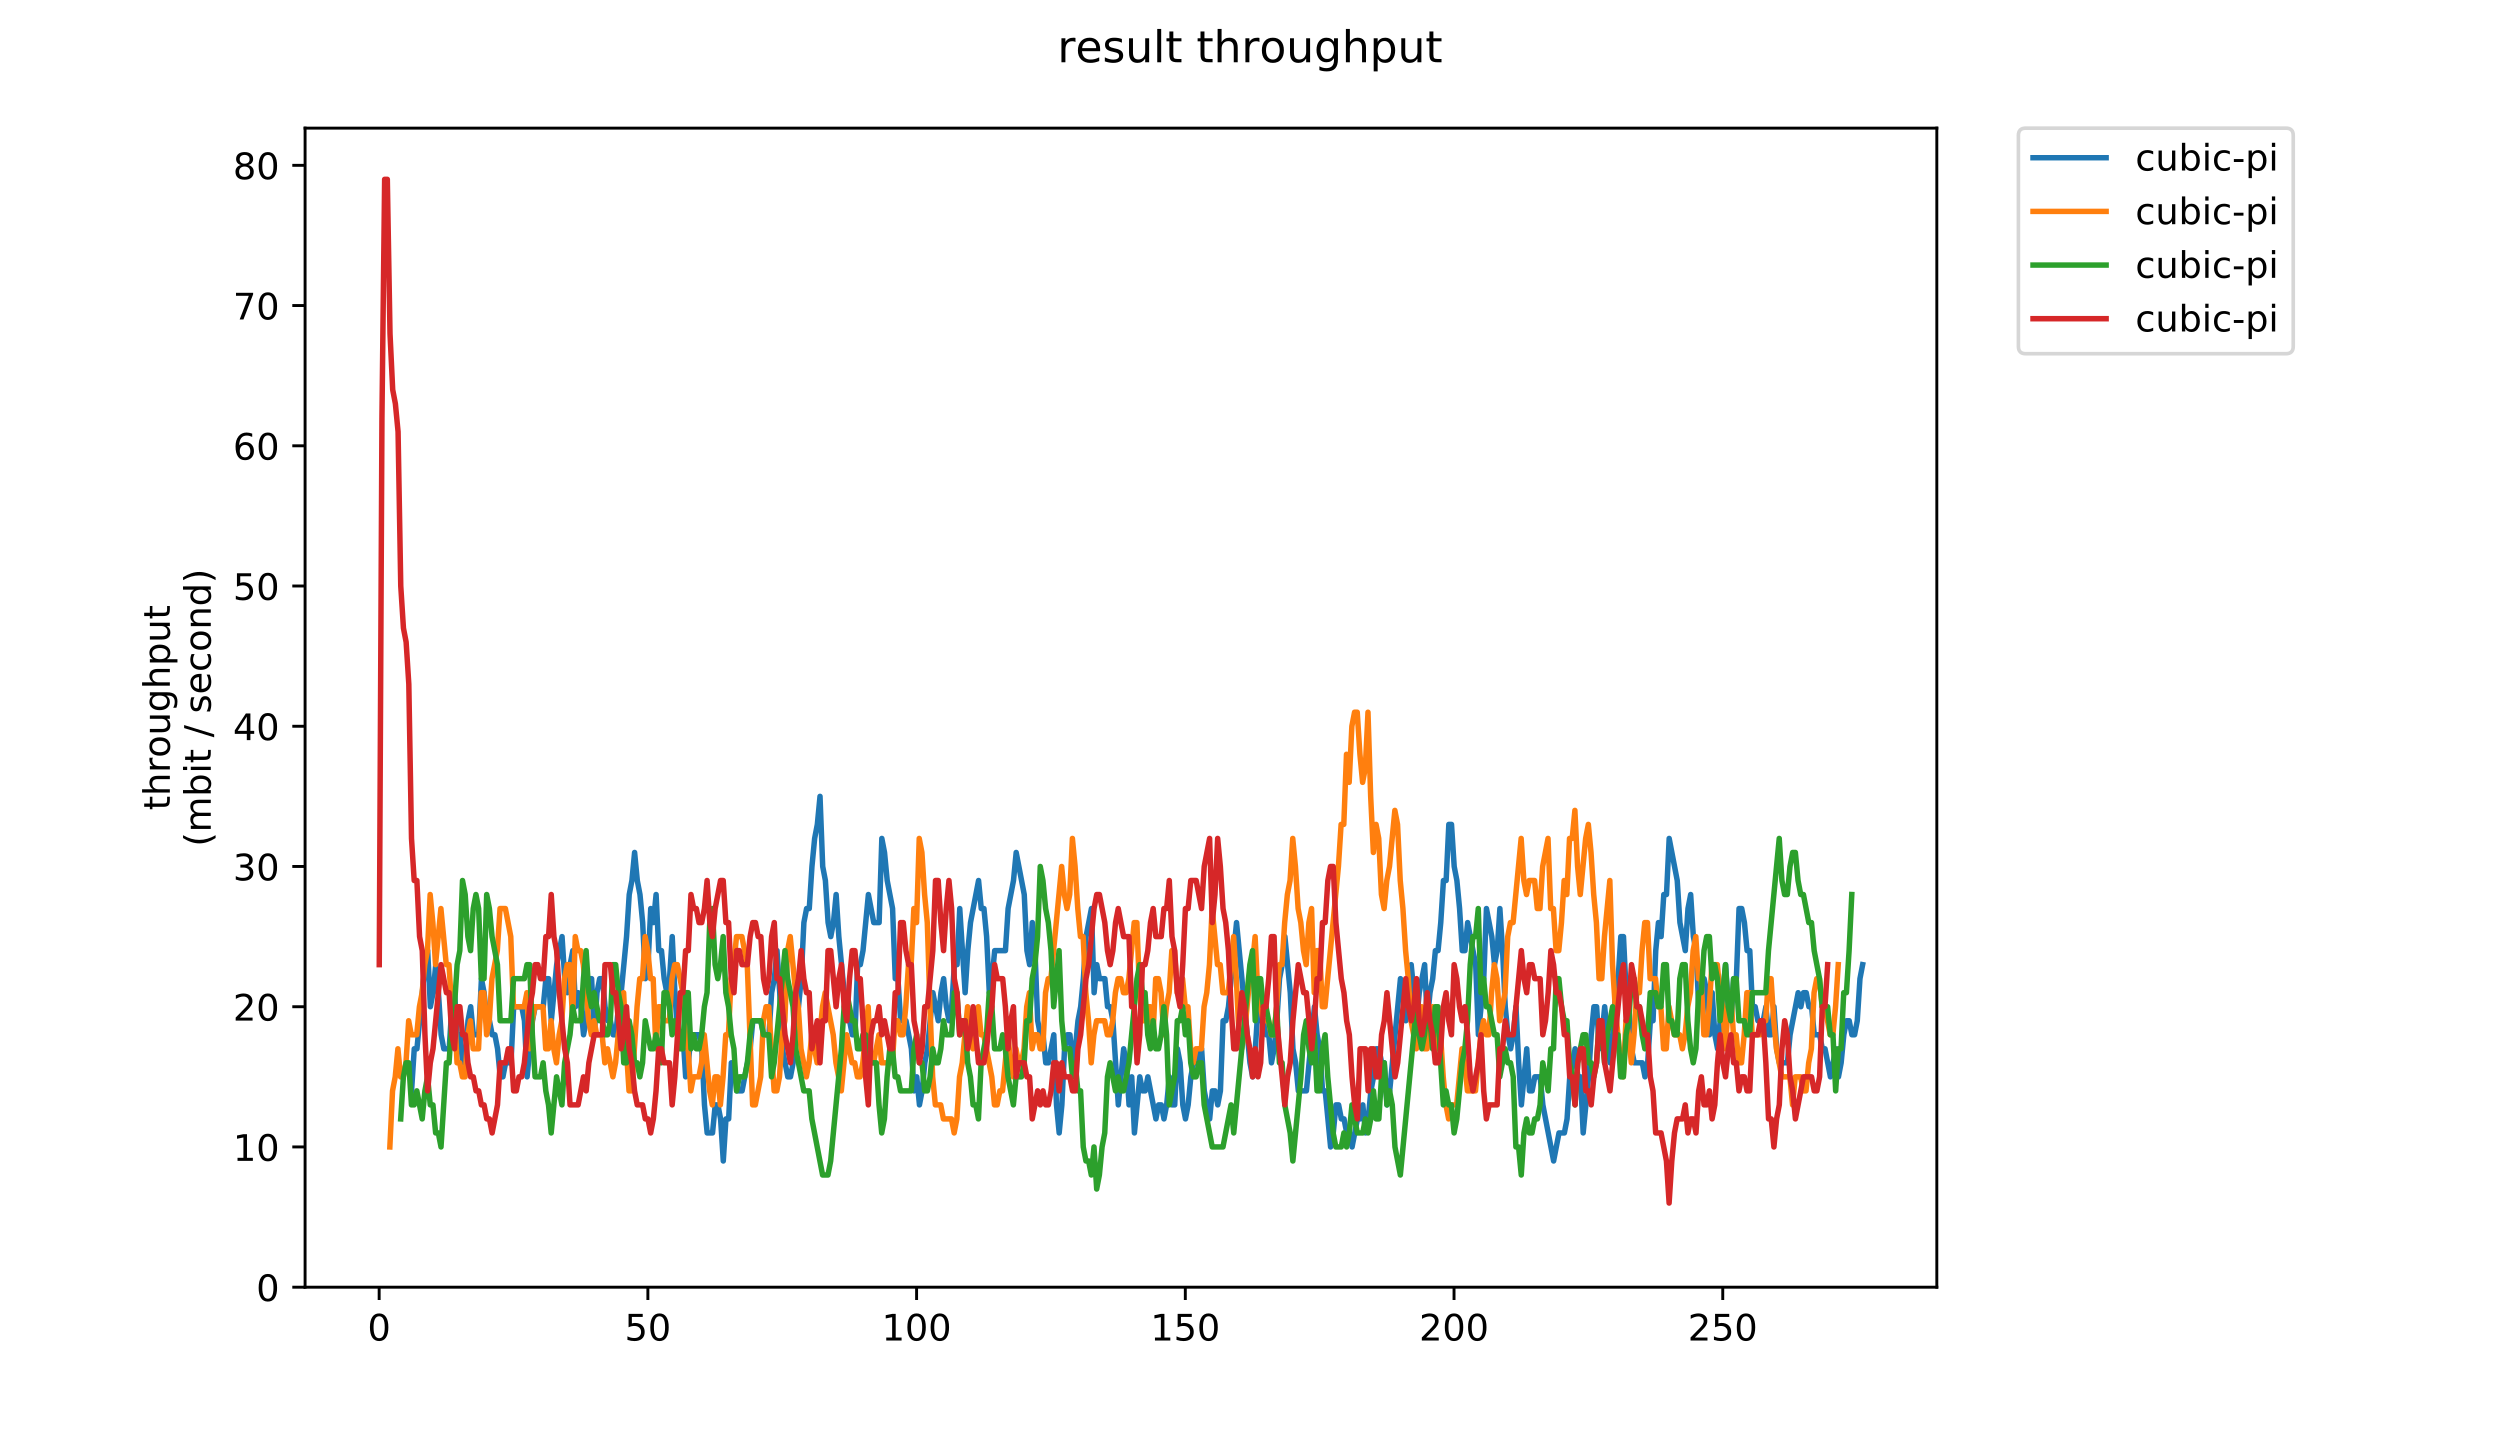 <?xml version="1.0" encoding="utf-8" standalone="no"?>
<!DOCTYPE svg PUBLIC "-//W3C//DTD SVG 1.1//EN"
  "http://www.w3.org/Graphics/SVG/1.1/DTD/svg11.dtd">
<!-- Created with matplotlib (https://matplotlib.org/) -->
<svg height="396pt" version="1.1" viewBox="0 0 684 396" width="684pt" xmlns="http://www.w3.org/2000/svg" xmlns:xlink="http://www.w3.org/1999/xlink">
 <defs>
  <style type="text/css">
*{stroke-linecap:butt;stroke-linejoin:round;}
  </style>
 </defs>
 <g id="figure_1">
  <g id="patch_1">
   <path d="M 0 396 
L 684 396 
L 684 0 
L 0 0 
z
" style="fill:#ffffff;"/>
  </g>
  <g id="axes_1">
   <g id="patch_2">
    <path d="M 83.472 352.174 
L 529.913 352.174 
L 529.913 35.062 
L 83.472 35.062 
z
" style="fill:#ffffff;"/>
   </g>
   <g id="matplotlib.axis_1">
    <g id="xtick_1">
     <g id="line2d_1">
      <defs>
       <path d="M 0 0 
L 0 3.5 
" id="m6c1f4a2140" style="stroke:#000000;stroke-width:0.8;"/>
      </defs>
      <g>
       <use style="stroke:#000000;stroke-width:0.8;" x="103.737" xlink:href="#m6c1f4a2140" y="352.174"/>
      </g>
     </g>
     <g id="text_1">
      <!-- 0 -->
      <defs>
       <path d="M 31.781 66.406 
Q 24.172 66.406 20.328 58.906 
Q 16.5 51.422 16.5 36.375 
Q 16.5 21.391 20.328 13.891 
Q 24.172 6.391 31.781 6.391 
Q 39.453 6.391 43.281 13.891 
Q 47.125 21.391 47.125 36.375 
Q 47.125 51.422 43.281 58.906 
Q 39.453 66.406 31.781 66.406 
z
M 31.781 74.219 
Q 44.047 74.219 50.516 64.516 
Q 56.984 54.828 56.984 36.375 
Q 56.984 17.969 50.516 8.266 
Q 44.047 -1.422 31.781 -1.422 
Q 19.531 -1.422 13.062 8.266 
Q 6.594 17.969 6.594 36.375 
Q 6.594 54.828 13.062 64.516 
Q 19.531 74.219 31.781 74.219 
z
" id="DejaVuSans-48"/>
      </defs>
      <g transform="translate(100.556 366.773)scale(0.1 -0.1)">
       <use xlink:href="#DejaVuSans-48"/>
      </g>
     </g>
    </g>
    <g id="xtick_2">
     <g id="line2d_2">
      <g>
       <use style="stroke:#000000;stroke-width:0.8;" x="177.259" xlink:href="#m6c1f4a2140" y="352.174"/>
      </g>
     </g>
     <g id="text_2">
      <!-- 50 -->
      <defs>
       <path d="M 10.797 72.906 
L 49.516 72.906 
L 49.516 64.594 
L 19.828 64.594 
L 19.828 46.734 
Q 21.969 47.469 24.109 47.828 
Q 26.266 48.188 28.422 48.188 
Q 40.625 48.188 47.75 41.5 
Q 54.891 34.812 54.891 23.391 
Q 54.891 11.625 47.562 5.094 
Q 40.234 -1.422 26.906 -1.422 
Q 22.312 -1.422 17.547 -0.641 
Q 12.797 0.141 7.719 1.703 
L 7.719 11.625 
Q 12.109 9.234 16.797 8.062 
Q 21.484 6.891 26.703 6.891 
Q 35.156 6.891 40.078 11.328 
Q 45.016 15.766 45.016 23.391 
Q 45.016 31 40.078 35.438 
Q 35.156 39.891 26.703 39.891 
Q 22.75 39.891 18.812 39.016 
Q 14.891 38.141 10.797 36.281 
z
" id="DejaVuSans-53"/>
      </defs>
      <g transform="translate(170.896 366.773)scale(0.1 -0.1)">
       <use xlink:href="#DejaVuSans-53"/>
       <use x="63.623" xlink:href="#DejaVuSans-48"/>
      </g>
     </g>
    </g>
    <g id="xtick_3">
     <g id="line2d_3">
      <g>
       <use style="stroke:#000000;stroke-width:0.8;" x="250.78" xlink:href="#m6c1f4a2140" y="352.174"/>
      </g>
     </g>
     <g id="text_3">
      <!-- 100 -->
      <defs>
       <path d="M 12.406 8.297 
L 28.516 8.297 
L 28.516 63.922 
L 10.984 60.406 
L 10.984 69.391 
L 28.422 72.906 
L 38.281 72.906 
L 38.281 8.297 
L 54.391 8.297 
L 54.391 0 
L 12.406 0 
z
" id="DejaVuSans-49"/>
      </defs>
      <g transform="translate(241.237 366.773)scale(0.1 -0.1)">
       <use xlink:href="#DejaVuSans-49"/>
       <use x="63.623" xlink:href="#DejaVuSans-48"/>
       <use x="127.246" xlink:href="#DejaVuSans-48"/>
      </g>
     </g>
    </g>
    <g id="xtick_4">
     <g id="line2d_4">
      <g>
       <use style="stroke:#000000;stroke-width:0.8;" x="324.302" xlink:href="#m6c1f4a2140" y="352.174"/>
      </g>
     </g>
     <g id="text_4">
      <!-- 150 -->
      <g transform="translate(314.758 366.773)scale(0.1 -0.1)">
       <use xlink:href="#DejaVuSans-49"/>
       <use x="63.623" xlink:href="#DejaVuSans-53"/>
       <use x="127.246" xlink:href="#DejaVuSans-48"/>
      </g>
     </g>
    </g>
    <g id="xtick_5">
     <g id="line2d_5">
      <g>
       <use style="stroke:#000000;stroke-width:0.8;" x="397.823" xlink:href="#m6c1f4a2140" y="352.174"/>
      </g>
     </g>
     <g id="text_5">
      <!-- 200 -->
      <defs>
       <path d="M 19.188 8.297 
L 53.609 8.297 
L 53.609 0 
L 7.328 0 
L 7.328 8.297 
Q 12.938 14.109 22.625 23.891 
Q 32.328 33.688 34.812 36.531 
Q 39.547 41.844 41.422 45.531 
Q 43.312 49.219 43.312 52.781 
Q 43.312 58.594 39.234 62.25 
Q 35.156 65.922 28.609 65.922 
Q 23.969 65.922 18.812 64.312 
Q 13.672 62.703 7.812 59.422 
L 7.812 69.391 
Q 13.766 71.781 18.938 73 
Q 24.125 74.219 28.422 74.219 
Q 39.75 74.219 46.484 68.547 
Q 53.219 62.891 53.219 53.422 
Q 53.219 48.922 51.531 44.891 
Q 49.859 40.875 45.406 35.406 
Q 44.188 33.984 37.641 27.219 
Q 31.109 20.453 19.188 8.297 
z
" id="DejaVuSans-50"/>
      </defs>
      <g transform="translate(388.28 366.773)scale(0.1 -0.1)">
       <use xlink:href="#DejaVuSans-50"/>
       <use x="63.623" xlink:href="#DejaVuSans-48"/>
       <use x="127.246" xlink:href="#DejaVuSans-48"/>
      </g>
     </g>
    </g>
    <g id="xtick_6">
     <g id="line2d_6">
      <g>
       <use style="stroke:#000000;stroke-width:0.8;" x="471.345" xlink:href="#m6c1f4a2140" y="352.174"/>
      </g>
     </g>
     <g id="text_6">
      <!-- 250 -->
      <g transform="translate(461.801 366.773)scale(0.1 -0.1)">
       <use xlink:href="#DejaVuSans-50"/>
       <use x="63.623" xlink:href="#DejaVuSans-53"/>
       <use x="127.246" xlink:href="#DejaVuSans-48"/>
      </g>
     </g>
    </g>
   </g>
   <g id="matplotlib.axis_2">
    <g id="ytick_1">
     <g id="line2d_7">
      <defs>
       <path d="M 0 0 
L -3.5 0 
" id="m8fa02f28c1" style="stroke:#000000;stroke-width:0.8;"/>
      </defs>
      <g>
       <use style="stroke:#000000;stroke-width:0.8;" x="83.472" xlink:href="#m8fa02f28c1" y="352.174"/>
      </g>
     </g>
     <g id="text_7">
      <!-- 0 -->
      <g transform="translate(70.11 355.973)scale(0.1 -0.1)">
       <use xlink:href="#DejaVuSans-48"/>
      </g>
     </g>
    </g>
    <g id="ytick_2">
     <g id="line2d_8">
      <g>
       <use style="stroke:#000000;stroke-width:0.8;" x="83.472" xlink:href="#m8fa02f28c1" y="313.806"/>
      </g>
     </g>
     <g id="text_8">
      <!-- 10 -->
      <g transform="translate(63.747 317.605)scale(0.1 -0.1)">
       <use xlink:href="#DejaVuSans-49"/>
       <use x="63.623" xlink:href="#DejaVuSans-48"/>
      </g>
     </g>
    </g>
    <g id="ytick_3">
     <g id="line2d_9">
      <g>
       <use style="stroke:#000000;stroke-width:0.8;" x="83.472" xlink:href="#m8fa02f28c1" y="275.438"/>
      </g>
     </g>
     <g id="text_9">
      <!-- 20 -->
      <g transform="translate(63.747 279.237)scale(0.1 -0.1)">
       <use xlink:href="#DejaVuSans-50"/>
       <use x="63.623" xlink:href="#DejaVuSans-48"/>
      </g>
     </g>
    </g>
    <g id="ytick_4">
     <g id="line2d_10">
      <g>
       <use style="stroke:#000000;stroke-width:0.8;" x="83.472" xlink:href="#m8fa02f28c1" y="237.07"/>
      </g>
     </g>
     <g id="text_10">
      <!-- 30 -->
      <defs>
       <path d="M 40.578 39.312 
Q 47.656 37.797 51.625 33 
Q 55.609 28.219 55.609 21.188 
Q 55.609 10.406 48.188 4.484 
Q 40.766 -1.422 27.094 -1.422 
Q 22.516 -1.422 17.656 -0.516 
Q 12.797 0.391 7.625 2.203 
L 7.625 11.719 
Q 11.719 9.328 16.594 8.109 
Q 21.484 6.891 26.812 6.891 
Q 36.078 6.891 40.938 10.547 
Q 45.797 14.203 45.797 21.188 
Q 45.797 27.641 41.281 31.266 
Q 36.766 34.906 28.719 34.906 
L 20.219 34.906 
L 20.219 43.016 
L 29.109 43.016 
Q 36.375 43.016 40.234 45.922 
Q 44.094 48.828 44.094 54.297 
Q 44.094 59.906 40.109 62.906 
Q 36.141 65.922 28.719 65.922 
Q 24.656 65.922 20.016 65.031 
Q 15.375 64.156 9.812 62.312 
L 9.812 71.094 
Q 15.438 72.656 20.344 73.438 
Q 25.25 74.219 29.594 74.219 
Q 40.828 74.219 47.359 69.109 
Q 53.906 64.016 53.906 55.328 
Q 53.906 49.266 50.438 45.094 
Q 46.969 40.922 40.578 39.312 
z
" id="DejaVuSans-51"/>
      </defs>
      <g transform="translate(63.747 240.869)scale(0.1 -0.1)">
       <use xlink:href="#DejaVuSans-51"/>
       <use x="63.623" xlink:href="#DejaVuSans-48"/>
      </g>
     </g>
    </g>
    <g id="ytick_5">
     <g id="line2d_11">
      <g>
       <use style="stroke:#000000;stroke-width:0.8;" x="83.472" xlink:href="#m8fa02f28c1" y="198.702"/>
      </g>
     </g>
     <g id="text_11">
      <!-- 40 -->
      <defs>
       <path d="M 37.797 64.312 
L 12.891 25.391 
L 37.797 25.391 
z
M 35.203 72.906 
L 47.609 72.906 
L 47.609 25.391 
L 58.016 25.391 
L 58.016 17.188 
L 47.609 17.188 
L 47.609 0 
L 37.797 0 
L 37.797 17.188 
L 4.891 17.188 
L 4.891 26.703 
z
" id="DejaVuSans-52"/>
      </defs>
      <g transform="translate(63.747 202.501)scale(0.1 -0.1)">
       <use xlink:href="#DejaVuSans-52"/>
       <use x="63.623" xlink:href="#DejaVuSans-48"/>
      </g>
     </g>
    </g>
    <g id="ytick_6">
     <g id="line2d_12">
      <g>
       <use style="stroke:#000000;stroke-width:0.8;" x="83.472" xlink:href="#m8fa02f28c1" y="160.334"/>
      </g>
     </g>
     <g id="text_12">
      <!-- 50 -->
      <g transform="translate(63.747 164.133)scale(0.1 -0.1)">
       <use xlink:href="#DejaVuSans-53"/>
       <use x="63.623" xlink:href="#DejaVuSans-48"/>
      </g>
     </g>
    </g>
    <g id="ytick_7">
     <g id="line2d_13">
      <g>
       <use style="stroke:#000000;stroke-width:0.8;" x="83.472" xlink:href="#m8fa02f28c1" y="121.966"/>
      </g>
     </g>
     <g id="text_13">
      <!-- 60 -->
      <defs>
       <path d="M 33.016 40.375 
Q 26.375 40.375 22.484 35.828 
Q 18.609 31.297 18.609 23.391 
Q 18.609 15.531 22.484 10.953 
Q 26.375 6.391 33.016 6.391 
Q 39.656 6.391 43.531 10.953 
Q 47.406 15.531 47.406 23.391 
Q 47.406 31.297 43.531 35.828 
Q 39.656 40.375 33.016 40.375 
z
M 52.594 71.297 
L 52.594 62.312 
Q 48.875 64.062 45.094 64.984 
Q 41.312 65.922 37.594 65.922 
Q 27.828 65.922 22.672 59.328 
Q 17.531 52.734 16.797 39.406 
Q 19.672 43.656 24.016 45.922 
Q 28.375 48.188 33.594 48.188 
Q 44.578 48.188 50.953 41.516 
Q 57.328 34.859 57.328 23.391 
Q 57.328 12.156 50.688 5.359 
Q 44.047 -1.422 33.016 -1.422 
Q 20.359 -1.422 13.672 8.266 
Q 6.984 17.969 6.984 36.375 
Q 6.984 53.656 15.188 63.938 
Q 23.391 74.219 37.203 74.219 
Q 40.922 74.219 44.703 73.484 
Q 48.484 72.75 52.594 71.297 
z
" id="DejaVuSans-54"/>
      </defs>
      <g transform="translate(63.747 125.765)scale(0.1 -0.1)">
       <use xlink:href="#DejaVuSans-54"/>
       <use x="63.623" xlink:href="#DejaVuSans-48"/>
      </g>
     </g>
    </g>
    <g id="ytick_8">
     <g id="line2d_14">
      <g>
       <use style="stroke:#000000;stroke-width:0.8;" x="83.472" xlink:href="#m8fa02f28c1" y="83.598"/>
      </g>
     </g>
     <g id="text_14">
      <!-- 70 -->
      <defs>
       <path d="M 8.203 72.906 
L 55.078 72.906 
L 55.078 68.703 
L 28.609 0 
L 18.312 0 
L 43.219 64.594 
L 8.203 64.594 
z
" id="DejaVuSans-55"/>
      </defs>
      <g transform="translate(63.747 87.397)scale(0.1 -0.1)">
       <use xlink:href="#DejaVuSans-55"/>
       <use x="63.623" xlink:href="#DejaVuSans-48"/>
      </g>
     </g>
    </g>
    <g id="ytick_9">
     <g id="line2d_15">
      <g>
       <use style="stroke:#000000;stroke-width:0.8;" x="83.472" xlink:href="#m8fa02f28c1" y="45.23"/>
      </g>
     </g>
     <g id="text_15">
      <!-- 80 -->
      <defs>
       <path d="M 31.781 34.625 
Q 24.75 34.625 20.719 30.859 
Q 16.703 27.094 16.703 20.516 
Q 16.703 13.922 20.719 10.156 
Q 24.75 6.391 31.781 6.391 
Q 38.812 6.391 42.859 10.172 
Q 46.922 13.969 46.922 20.516 
Q 46.922 27.094 42.891 30.859 
Q 38.875 34.625 31.781 34.625 
z
M 21.922 38.812 
Q 15.578 40.375 12.031 44.719 
Q 8.5 49.078 8.5 55.328 
Q 8.5 64.062 14.719 69.141 
Q 20.953 74.219 31.781 74.219 
Q 42.672 74.219 48.875 69.141 
Q 55.078 64.062 55.078 55.328 
Q 55.078 49.078 51.531 44.719 
Q 48 40.375 41.703 38.812 
Q 48.828 37.156 52.797 32.312 
Q 56.781 27.484 56.781 20.516 
Q 56.781 9.906 50.312 4.234 
Q 43.844 -1.422 31.781 -1.422 
Q 19.734 -1.422 13.25 4.234 
Q 6.781 9.906 6.781 20.516 
Q 6.781 27.484 10.781 32.312 
Q 14.797 37.156 21.922 38.812 
z
M 18.312 54.391 
Q 18.312 48.734 21.844 45.562 
Q 25.391 42.391 31.781 42.391 
Q 38.141 42.391 41.719 45.562 
Q 45.312 48.734 45.312 54.391 
Q 45.312 60.062 41.719 63.234 
Q 38.141 66.406 31.781 66.406 
Q 25.391 66.406 21.844 63.234 
Q 18.312 60.062 18.312 54.391 
z
" id="DejaVuSans-56"/>
      </defs>
      <g transform="translate(63.747 49.029)scale(0.1 -0.1)">
       <use xlink:href="#DejaVuSans-56"/>
       <use x="63.623" xlink:href="#DejaVuSans-48"/>
      </g>
     </g>
    </g>
    <g id="text_16">
     <!-- throughput -->
     <defs>
      <path d="M 18.312 70.219 
L 18.312 54.688 
L 36.812 54.688 
L 36.812 47.703 
L 18.312 47.703 
L 18.312 18.016 
Q 18.312 11.328 20.141 9.422 
Q 21.969 7.516 27.594 7.516 
L 36.812 7.516 
L 36.812 0 
L 27.594 0 
Q 17.188 0 13.234 3.875 
Q 9.281 7.766 9.281 18.016 
L 9.281 47.703 
L 2.688 47.703 
L 2.688 54.688 
L 9.281 54.688 
L 9.281 70.219 
z
" id="DejaVuSans-116"/>
      <path d="M 54.891 33.016 
L 54.891 0 
L 45.906 0 
L 45.906 32.719 
Q 45.906 40.484 42.875 44.328 
Q 39.844 48.188 33.797 48.188 
Q 26.516 48.188 22.312 43.547 
Q 18.109 38.922 18.109 30.906 
L 18.109 0 
L 9.078 0 
L 9.078 75.984 
L 18.109 75.984 
L 18.109 46.188 
Q 21.344 51.125 25.703 53.562 
Q 30.078 56 35.797 56 
Q 45.219 56 50.047 50.172 
Q 54.891 44.344 54.891 33.016 
z
" id="DejaVuSans-104"/>
      <path d="M 41.109 46.297 
Q 39.594 47.172 37.812 47.578 
Q 36.031 48 33.891 48 
Q 26.266 48 22.188 43.047 
Q 18.109 38.094 18.109 28.812 
L 18.109 0 
L 9.078 0 
L 9.078 54.688 
L 18.109 54.688 
L 18.109 46.188 
Q 20.953 51.172 25.484 53.578 
Q 30.031 56 36.531 56 
Q 37.453 56 38.578 55.875 
Q 39.703 55.766 41.062 55.516 
z
" id="DejaVuSans-114"/>
      <path d="M 30.609 48.391 
Q 23.391 48.391 19.188 42.75 
Q 14.984 37.109 14.984 27.297 
Q 14.984 17.484 19.156 11.844 
Q 23.344 6.203 30.609 6.203 
Q 37.797 6.203 41.984 11.859 
Q 46.188 17.531 46.188 27.297 
Q 46.188 37.016 41.984 42.703 
Q 37.797 48.391 30.609 48.391 
z
M 30.609 56 
Q 42.328 56 49.016 48.375 
Q 55.719 40.766 55.719 27.297 
Q 55.719 13.875 49.016 6.219 
Q 42.328 -1.422 30.609 -1.422 
Q 18.844 -1.422 12.172 6.219 
Q 5.516 13.875 5.516 27.297 
Q 5.516 40.766 12.172 48.375 
Q 18.844 56 30.609 56 
z
" id="DejaVuSans-111"/>
      <path d="M 8.5 21.578 
L 8.5 54.688 
L 17.484 54.688 
L 17.484 21.922 
Q 17.484 14.156 20.5 10.266 
Q 23.531 6.391 29.594 6.391 
Q 36.859 6.391 41.078 11.031 
Q 45.312 15.672 45.312 23.688 
L 45.312 54.688 
L 54.297 54.688 
L 54.297 0 
L 45.312 0 
L 45.312 8.406 
Q 42.047 3.422 37.719 1 
Q 33.406 -1.422 27.688 -1.422 
Q 18.266 -1.422 13.375 4.438 
Q 8.5 10.297 8.5 21.578 
z
M 31.109 56 
z
" id="DejaVuSans-117"/>
      <path d="M 45.406 27.984 
Q 45.406 37.75 41.375 43.109 
Q 37.359 48.484 30.078 48.484 
Q 22.859 48.484 18.828 43.109 
Q 14.797 37.75 14.797 27.984 
Q 14.797 18.266 18.828 12.891 
Q 22.859 7.516 30.078 7.516 
Q 37.359 7.516 41.375 12.891 
Q 45.406 18.266 45.406 27.984 
z
M 54.391 6.781 
Q 54.391 -7.172 48.188 -13.984 
Q 42 -20.797 29.203 -20.797 
Q 24.469 -20.797 20.266 -20.094 
Q 16.062 -19.391 12.109 -17.922 
L 12.109 -9.188 
Q 16.062 -11.328 19.922 -12.344 
Q 23.781 -13.375 27.781 -13.375 
Q 36.625 -13.375 41.016 -8.766 
Q 45.406 -4.156 45.406 5.172 
L 45.406 9.625 
Q 42.625 4.781 38.281 2.391 
Q 33.938 0 27.875 0 
Q 17.828 0 11.672 7.656 
Q 5.516 15.328 5.516 27.984 
Q 5.516 40.672 11.672 48.328 
Q 17.828 56 27.875 56 
Q 33.938 56 38.281 53.609 
Q 42.625 51.219 45.406 46.391 
L 45.406 54.688 
L 54.391 54.688 
z
" id="DejaVuSans-103"/>
      <path d="M 18.109 8.203 
L 18.109 -20.797 
L 9.078 -20.797 
L 9.078 54.688 
L 18.109 54.688 
L 18.109 46.391 
Q 20.953 51.266 25.266 53.625 
Q 29.594 56 35.594 56 
Q 45.562 56 51.781 48.094 
Q 58.016 40.188 58.016 27.297 
Q 58.016 14.406 51.781 6.484 
Q 45.562 -1.422 35.594 -1.422 
Q 29.594 -1.422 25.266 0.953 
Q 20.953 3.328 18.109 8.203 
z
M 48.688 27.297 
Q 48.688 37.203 44.609 42.844 
Q 40.531 48.484 33.406 48.484 
Q 26.266 48.484 22.188 42.844 
Q 18.109 37.203 18.109 27.297 
Q 18.109 17.391 22.188 11.75 
Q 26.266 6.109 33.406 6.109 
Q 40.531 6.109 44.609 11.75 
Q 48.688 17.391 48.688 27.297 
z
" id="DejaVuSans-112"/>
     </defs>
     <g transform="translate(46.47 221.675)rotate(-90)scale(0.1 -0.1)">
      <use xlink:href="#DejaVuSans-116"/>
      <use x="39.209" xlink:href="#DejaVuSans-104"/>
      <use x="102.588" xlink:href="#DejaVuSans-114"/>
      <use x="143.67" xlink:href="#DejaVuSans-111"/>
      <use x="204.852" xlink:href="#DejaVuSans-117"/>
      <use x="268.23" xlink:href="#DejaVuSans-103"/>
      <use x="331.707" xlink:href="#DejaVuSans-104"/>
      <use x="395.086" xlink:href="#DejaVuSans-112"/>
      <use x="458.562" xlink:href="#DejaVuSans-117"/>
      <use x="521.941" xlink:href="#DejaVuSans-116"/>
     </g>
     <!-- (mbit / second) -->
     <defs>
      <path d="M 31 75.875 
Q 24.469 64.656 21.281 53.656 
Q 18.109 42.672 18.109 31.391 
Q 18.109 20.125 21.312 9.062 
Q 24.516 -2 31 -13.188 
L 23.188 -13.188 
Q 15.875 -1.703 12.234 9.375 
Q 8.594 20.453 8.594 31.391 
Q 8.594 42.281 12.203 53.312 
Q 15.828 64.359 23.188 75.875 
z
" id="DejaVuSans-40"/>
      <path d="M 52 44.188 
Q 55.375 50.25 60.062 53.125 
Q 64.75 56 71.094 56 
Q 79.641 56 84.281 50.016 
Q 88.922 44.047 88.922 33.016 
L 88.922 0 
L 79.891 0 
L 79.891 32.719 
Q 79.891 40.578 77.094 44.375 
Q 74.312 48.188 68.609 48.188 
Q 61.625 48.188 57.562 43.547 
Q 53.516 38.922 53.516 30.906 
L 53.516 0 
L 44.484 0 
L 44.484 32.719 
Q 44.484 40.625 41.703 44.406 
Q 38.922 48.188 33.109 48.188 
Q 26.219 48.188 22.156 43.531 
Q 18.109 38.875 18.109 30.906 
L 18.109 0 
L 9.078 0 
L 9.078 54.688 
L 18.109 54.688 
L 18.109 46.188 
Q 21.188 51.219 25.484 53.609 
Q 29.781 56 35.688 56 
Q 41.656 56 45.828 52.969 
Q 50 49.953 52 44.188 
z
" id="DejaVuSans-109"/>
      <path d="M 48.688 27.297 
Q 48.688 37.203 44.609 42.844 
Q 40.531 48.484 33.406 48.484 
Q 26.266 48.484 22.188 42.844 
Q 18.109 37.203 18.109 27.297 
Q 18.109 17.391 22.188 11.75 
Q 26.266 6.109 33.406 6.109 
Q 40.531 6.109 44.609 11.75 
Q 48.688 17.391 48.688 27.297 
z
M 18.109 46.391 
Q 20.953 51.266 25.266 53.625 
Q 29.594 56 35.594 56 
Q 45.562 56 51.781 48.094 
Q 58.016 40.188 58.016 27.297 
Q 58.016 14.406 51.781 6.484 
Q 45.562 -1.422 35.594 -1.422 
Q 29.594 -1.422 25.266 0.953 
Q 20.953 3.328 18.109 8.203 
L 18.109 0 
L 9.078 0 
L 9.078 75.984 
L 18.109 75.984 
z
" id="DejaVuSans-98"/>
      <path d="M 9.422 54.688 
L 18.406 54.688 
L 18.406 0 
L 9.422 0 
z
M 9.422 75.984 
L 18.406 75.984 
L 18.406 64.594 
L 9.422 64.594 
z
" id="DejaVuSans-105"/>
      <path id="DejaVuSans-32"/>
      <path d="M 25.391 72.906 
L 33.688 72.906 
L 8.297 -9.281 
L 0 -9.281 
z
" id="DejaVuSans-47"/>
      <path d="M 44.281 53.078 
L 44.281 44.578 
Q 40.484 46.531 36.375 47.5 
Q 32.281 48.484 27.875 48.484 
Q 21.188 48.484 17.844 46.438 
Q 14.5 44.391 14.5 40.281 
Q 14.5 37.156 16.891 35.375 
Q 19.281 33.594 26.516 31.984 
L 29.594 31.297 
Q 39.156 29.25 43.188 25.516 
Q 47.219 21.781 47.219 15.094 
Q 47.219 7.469 41.188 3.016 
Q 35.156 -1.422 24.609 -1.422 
Q 20.219 -1.422 15.453 -0.562 
Q 10.688 0.297 5.422 2 
L 5.422 11.281 
Q 10.406 8.688 15.234 7.391 
Q 20.062 6.109 24.812 6.109 
Q 31.156 6.109 34.562 8.281 
Q 37.984 10.453 37.984 14.406 
Q 37.984 18.062 35.516 20.016 
Q 33.062 21.969 24.703 23.781 
L 21.578 24.516 
Q 13.234 26.266 9.516 29.906 
Q 5.812 33.547 5.812 39.891 
Q 5.812 47.609 11.281 51.797 
Q 16.75 56 26.812 56 
Q 31.781 56 36.172 55.266 
Q 40.578 54.547 44.281 53.078 
z
" id="DejaVuSans-115"/>
      <path d="M 56.203 29.594 
L 56.203 25.203 
L 14.891 25.203 
Q 15.484 15.922 20.484 11.062 
Q 25.484 6.203 34.422 6.203 
Q 39.594 6.203 44.453 7.469 
Q 49.312 8.734 54.109 11.281 
L 54.109 2.781 
Q 49.266 0.734 44.188 -0.344 
Q 39.109 -1.422 33.891 -1.422 
Q 20.797 -1.422 13.156 6.188 
Q 5.516 13.812 5.516 26.812 
Q 5.516 40.234 12.766 48.109 
Q 20.016 56 32.328 56 
Q 43.359 56 49.781 48.891 
Q 56.203 41.797 56.203 29.594 
z
M 47.219 32.234 
Q 47.125 39.594 43.094 43.984 
Q 39.062 48.391 32.422 48.391 
Q 24.906 48.391 20.391 44.141 
Q 15.875 39.891 15.188 32.172 
z
" id="DejaVuSans-101"/>
      <path d="M 48.781 52.594 
L 48.781 44.188 
Q 44.969 46.297 41.141 47.344 
Q 37.312 48.391 33.406 48.391 
Q 24.656 48.391 19.812 42.844 
Q 14.984 37.312 14.984 27.297 
Q 14.984 17.281 19.812 11.734 
Q 24.656 6.203 33.406 6.203 
Q 37.312 6.203 41.141 7.25 
Q 44.969 8.297 48.781 10.406 
L 48.781 2.094 
Q 45.016 0.344 40.984 -0.531 
Q 36.969 -1.422 32.422 -1.422 
Q 20.062 -1.422 12.781 6.344 
Q 5.516 14.109 5.516 27.297 
Q 5.516 40.672 12.859 48.328 
Q 20.219 56 33.016 56 
Q 37.156 56 41.109 55.141 
Q 45.062 54.297 48.781 52.594 
z
" id="DejaVuSans-99"/>
      <path d="M 54.891 33.016 
L 54.891 0 
L 45.906 0 
L 45.906 32.719 
Q 45.906 40.484 42.875 44.328 
Q 39.844 48.188 33.797 48.188 
Q 26.516 48.188 22.312 43.547 
Q 18.109 38.922 18.109 30.906 
L 18.109 0 
L 9.078 0 
L 9.078 54.688 
L 18.109 54.688 
L 18.109 46.188 
Q 21.344 51.125 25.703 53.562 
Q 30.078 56 35.797 56 
Q 45.219 56 50.047 50.172 
Q 54.891 44.344 54.891 33.016 
z
" id="DejaVuSans-110"/>
      <path d="M 45.406 46.391 
L 45.406 75.984 
L 54.391 75.984 
L 54.391 0 
L 45.406 0 
L 45.406 8.203 
Q 42.578 3.328 38.25 0.953 
Q 33.938 -1.422 27.875 -1.422 
Q 17.969 -1.422 11.734 6.484 
Q 5.516 14.406 5.516 27.297 
Q 5.516 40.188 11.734 48.094 
Q 17.969 56 27.875 56 
Q 33.938 56 38.25 53.625 
Q 42.578 51.266 45.406 46.391 
z
M 14.797 27.297 
Q 14.797 17.391 18.875 11.75 
Q 22.953 6.109 30.078 6.109 
Q 37.203 6.109 41.297 11.75 
Q 45.406 17.391 45.406 27.297 
Q 45.406 37.203 41.297 42.844 
Q 37.203 48.484 30.078 48.484 
Q 22.953 48.484 18.875 42.844 
Q 14.797 37.203 14.797 27.297 
z
" id="DejaVuSans-100"/>
      <path d="M 8.016 75.875 
L 15.828 75.875 
Q 23.141 64.359 26.781 53.312 
Q 30.422 42.281 30.422 31.391 
Q 30.422 20.453 26.781 9.375 
Q 23.141 -1.703 15.828 -13.188 
L 8.016 -13.188 
Q 14.5 -2 17.703 9.062 
Q 20.906 20.125 20.906 31.391 
Q 20.906 42.672 17.703 53.656 
Q 14.5 64.656 8.016 75.875 
z
" id="DejaVuSans-41"/>
     </defs>
     <g transform="translate(57.668 231.609)rotate(-90)scale(0.1 -0.1)">
      <use xlink:href="#DejaVuSans-40"/>
      <use x="39.014" xlink:href="#DejaVuSans-109"/>
      <use x="136.426" xlink:href="#DejaVuSans-98"/>
      <use x="199.902" xlink:href="#DejaVuSans-105"/>
      <use x="227.686" xlink:href="#DejaVuSans-116"/>
      <use x="266.895" xlink:href="#DejaVuSans-32"/>
      <use x="298.682" xlink:href="#DejaVuSans-47"/>
      <use x="332.373" xlink:href="#DejaVuSans-32"/>
      <use x="364.16" xlink:href="#DejaVuSans-115"/>
      <use x="416.26" xlink:href="#DejaVuSans-101"/>
      <use x="477.783" xlink:href="#DejaVuSans-99"/>
      <use x="532.764" xlink:href="#DejaVuSans-111"/>
      <use x="593.945" xlink:href="#DejaVuSans-110"/>
      <use x="657.324" xlink:href="#DejaVuSans-100"/>
      <use x="720.801" xlink:href="#DejaVuSans-41"/>
     </g>
    </g>
   </g>
   <g id="line2d_16">
    <path clip-path="url(#p1acff3be7b)" d="M 112.604 298.459 
L 113.339 286.949 
L 114.074 286.949 
L 116.28 263.928 
L 117.015 260.091 
L 117.75 275.438 
L 118.486 271.601 
L 119.221 263.928 
L 119.956 271.601 
L 120.691 283.112 
L 121.426 286.949 
L 122.897 286.949 
L 123.632 275.438 
L 124.367 271.601 
L 125.103 283.112 
L 125.838 283.112 
L 126.573 290.785 
L 127.308 290.785 
L 128.043 279.275 
L 128.779 275.438 
L 129.514 283.112 
L 130.984 283.112 
L 131.719 267.765 
L 132.455 271.601 
L 133.19 279.275 
L 133.925 279.275 
L 134.66 283.112 
L 135.396 283.112 
L 136.131 286.949 
L 136.866 294.622 
L 137.601 294.622 
L 138.336 290.785 
L 139.807 290.785 
L 140.542 275.438 
L 142.748 275.438 
L 143.483 279.275 
L 144.218 294.622 
L 145.689 279.275 
L 146.424 275.438 
L 148.629 275.438 
L 149.365 267.765 
L 150.1 267.765 
L 150.835 279.275 
L 152.305 263.928 
L 153.776 256.254 
L 154.511 267.765 
L 155.246 271.601 
L 155.982 263.928 
L 156.717 260.091 
L 157.452 275.438 
L 158.187 271.601 
L 158.922 275.438 
L 159.658 283.112 
L 160.393 279.275 
L 161.128 267.765 
L 161.863 267.765 
L 162.599 283.112 
L 163.334 271.601 
L 164.069 267.765 
L 164.804 267.765 
L 165.539 275.438 
L 166.275 279.275 
L 167.01 279.275 
L 167.745 283.112 
L 168.48 283.112 
L 169.215 275.438 
L 169.951 271.601 
L 171.421 256.254 
L 172.156 244.744 
L 172.892 240.907 
L 173.627 233.233 
L 174.362 240.907 
L 175.097 244.744 
L 175.832 252.417 
L 176.568 267.765 
L 177.303 263.928 
L 178.038 248.581 
L 178.773 252.417 
L 179.508 244.744 
L 180.244 260.091 
L 180.979 260.091 
L 181.714 267.765 
L 182.449 271.601 
L 183.185 267.765 
L 183.92 256.254 
L 184.655 271.601 
L 185.39 283.112 
L 186.861 283.112 
L 187.596 294.622 
L 188.331 290.785 
L 189.066 283.112 
L 191.272 283.112 
L 192.007 286.949 
L 192.742 302.296 
L 193.478 309.969 
L 194.948 309.969 
L 195.683 302.296 
L 196.418 302.296 
L 197.154 306.133 
L 197.889 317.643 
L 198.624 306.133 
L 199.359 306.133 
L 200.095 290.785 
L 200.83 290.785 
L 201.565 298.459 
L 203.035 298.459 
L 205.241 286.949 
L 205.976 279.275 
L 208.182 279.275 
L 208.917 283.112 
L 210.388 283.112 
L 211.123 271.601 
L 211.858 267.765 
L 212.593 260.091 
L 213.328 271.601 
L 214.064 286.949 
L 215.534 294.622 
L 216.269 294.622 
L 217.004 290.785 
L 217.74 279.275 
L 218.475 275.438 
L 219.21 267.765 
L 219.945 252.417 
L 220.681 248.581 
L 221.416 248.581 
L 222.151 237.07 
L 222.886 229.397 
L 223.621 225.56 
L 224.357 217.886 
L 225.092 237.07 
L 225.827 240.907 
L 226.562 252.417 
L 227.297 256.254 
L 228.033 252.417 
L 228.768 244.744 
L 229.503 256.254 
L 230.974 271.601 
L 233.179 283.112 
L 233.914 283.112 
L 234.65 263.928 
L 235.385 263.928 
L 236.12 260.091 
L 237.59 244.744 
L 239.061 252.417 
L 240.531 252.417 
L 241.267 229.397 
L 242.002 233.233 
L 242.737 240.907 
L 244.207 248.581 
L 244.943 267.765 
L 245.678 267.765 
L 246.413 279.275 
L 247.884 279.275 
L 249.354 286.949 
L 250.089 298.459 
L 250.824 294.622 
L 251.56 302.296 
L 252.295 298.459 
L 253.03 290.785 
L 253.765 286.949 
L 255.236 271.601 
L 256.706 279.275 
L 257.441 271.601 
L 258.177 267.765 
L 258.912 275.438 
L 259.647 279.275 
L 260.382 275.438 
L 261.117 263.928 
L 261.853 263.928 
L 262.588 248.581 
L 264.058 271.601 
L 264.793 260.091 
L 265.529 252.417 
L 267.734 240.907 
L 268.47 248.581 
L 269.205 248.581 
L 269.94 256.254 
L 270.675 271.601 
L 271.41 267.765 
L 272.146 260.091 
L 275.086 260.091 
L 275.822 248.581 
L 277.292 240.907 
L 278.027 233.233 
L 280.233 244.744 
L 280.968 260.091 
L 281.703 263.928 
L 282.439 252.417 
L 283.174 260.091 
L 283.909 279.275 
L 284.644 283.112 
L 285.379 283.112 
L 286.115 290.785 
L 286.85 290.785 
L 288.32 283.112 
L 289.056 302.296 
L 289.791 309.969 
L 290.526 302.296 
L 291.261 286.949 
L 291.996 283.112 
L 292.732 283.112 
L 293.467 290.785 
L 294.202 286.949 
L 294.937 279.275 
L 295.673 275.438 
L 296.408 267.765 
L 297.143 256.254 
L 298.613 248.581 
L 299.349 271.601 
L 300.084 263.928 
L 300.819 267.765 
L 302.289 267.765 
L 303.025 275.438 
L 303.76 275.438 
L 304.495 279.275 
L 305.966 302.296 
L 307.436 286.949 
L 308.171 290.785 
L 308.906 302.296 
L 309.642 294.622 
L 310.377 309.969 
L 311.847 294.622 
L 312.582 298.459 
L 313.318 298.459 
L 314.053 294.622 
L 316.259 306.133 
L 316.994 302.296 
L 317.729 302.296 
L 318.464 306.133 
L 319.199 302.296 
L 319.935 294.622 
L 320.67 302.296 
L 321.405 302.296 
L 322.14 286.949 
L 322.875 290.785 
L 323.611 302.296 
L 324.346 306.133 
L 325.081 302.296 
L 325.816 294.622 
L 326.552 290.785 
L 327.287 290.785 
L 328.022 286.949 
L 328.757 286.949 
L 329.492 298.459 
L 330.963 306.133 
L 331.698 298.459 
L 332.433 298.459 
L 333.169 302.296 
L 333.904 298.459 
L 334.639 279.275 
L 335.374 279.275 
L 336.109 275.438 
L 338.315 252.417 
L 341.991 290.785 
L 342.726 294.622 
L 343.462 286.949 
L 344.197 275.438 
L 344.932 279.275 
L 345.667 279.275 
L 346.402 283.112 
L 347.138 283.112 
L 347.873 290.785 
L 348.608 286.949 
L 349.343 279.275 
L 350.078 267.765 
L 350.814 263.928 
L 351.549 256.254 
L 353.019 271.601 
L 353.755 286.949 
L 354.49 290.785 
L 355.225 298.459 
L 357.431 298.459 
L 359.636 275.438 
L 360.371 283.112 
L 361.107 286.949 
L 361.842 298.459 
L 362.577 298.459 
L 364.048 313.806 
L 364.783 309.969 
L 365.518 302.296 
L 366.253 302.296 
L 366.988 306.133 
L 367.724 306.133 
L 368.459 309.969 
L 369.194 309.969 
L 369.929 313.806 
L 371.4 306.133 
L 372.135 306.133 
L 372.87 302.296 
L 373.605 309.969 
L 374.341 306.133 
L 375.076 298.459 
L 375.811 294.622 
L 376.546 286.949 
L 377.281 286.949 
L 378.017 290.785 
L 378.752 290.785 
L 379.487 302.296 
L 380.222 298.459 
L 383.163 267.765 
L 383.898 271.601 
L 384.634 279.275 
L 386.104 263.928 
L 387.574 279.275 
L 388.31 271.601 
L 389.78 263.928 
L 390.515 279.275 
L 391.251 271.601 
L 391.986 267.765 
L 392.721 260.091 
L 393.456 260.091 
L 394.191 252.417 
L 394.927 240.907 
L 395.662 240.907 
L 396.397 225.56 
L 397.132 225.56 
L 397.867 237.07 
L 398.603 240.907 
L 399.338 248.581 
L 400.073 260.091 
L 400.808 260.091 
L 401.544 252.417 
L 403.749 263.928 
L 404.484 283.112 
L 405.955 267.765 
L 406.69 248.581 
L 408.16 256.254 
L 408.896 263.928 
L 409.631 260.091 
L 410.366 248.581 
L 411.101 260.091 
L 411.837 275.438 
L 412.572 283.112 
L 413.307 286.949 
L 414.042 283.112 
L 414.777 275.438 
L 415.513 290.785 
L 416.248 302.296 
L 417.718 286.949 
L 418.453 298.459 
L 419.189 298.459 
L 419.924 294.622 
L 421.394 294.622 
L 422.13 302.296 
L 425.07 317.643 
L 426.541 309.969 
L 428.011 309.969 
L 428.747 306.133 
L 429.482 294.622 
L 430.952 286.949 
L 431.687 294.622 
L 432.423 294.622 
L 433.158 309.969 
L 434.628 294.622 
L 435.363 283.112 
L 436.099 275.438 
L 436.834 275.438 
L 437.569 286.949 
L 438.304 283.112 
L 439.04 275.438 
L 440.51 290.785 
L 441.245 283.112 
L 441.98 271.601 
L 442.716 267.765 
L 443.451 256.254 
L 444.186 256.254 
L 444.921 271.601 
L 445.656 275.438 
L 446.392 286.949 
L 447.127 290.785 
L 449.333 290.785 
L 450.068 294.622 
L 450.803 290.785 
L 451.538 279.275 
L 452.273 279.275 
L 453.009 260.091 
L 453.744 252.417 
L 454.479 256.254 
L 455.214 244.744 
L 455.949 244.744 
L 456.685 229.397 
L 458.89 240.907 
L 459.626 252.417 
L 461.096 260.091 
L 461.831 248.581 
L 462.566 244.744 
L 463.302 256.254 
L 464.037 260.091 
L 464.772 275.438 
L 465.507 275.438 
L 466.243 267.765 
L 466.978 271.601 
L 467.713 283.112 
L 468.448 271.601 
L 469.183 283.112 
L 469.919 286.949 
L 472.124 263.928 
L 472.859 275.438 
L 473.595 279.275 
L 474.33 267.765 
L 475.065 267.765 
L 475.8 248.581 
L 476.536 248.581 
L 477.271 252.417 
L 478.006 260.091 
L 478.741 260.091 
L 479.476 275.438 
L 480.212 275.438 
L 480.947 279.275 
L 482.417 279.275 
L 483.152 275.438 
L 483.888 283.112 
L 484.623 283.112 
L 485.358 275.438 
L 486.093 286.949 
L 486.829 290.785 
L 489.034 290.785 
L 489.769 283.112 
L 491.975 271.601 
L 492.71 275.438 
L 493.445 271.601 
L 494.181 271.601 
L 494.916 275.438 
L 495.651 275.438 
L 496.386 283.112 
L 497.857 283.112 
L 498.592 286.949 
L 499.327 286.949 
L 500.798 294.622 
L 502.268 286.949 
L 503.003 294.622 
L 503.738 290.785 
L 504.474 283.112 
L 505.209 279.275 
L 505.944 279.275 
L 506.679 283.112 
L 507.415 283.112 
L 508.15 279.275 
L 508.885 267.765 
L 509.62 263.928 
L 509.62 263.928 
" style="fill:none;stroke:#1f77b4;stroke-linecap:square;stroke-width:1.5;"/>
   </g>
   <g id="line2d_17">
    <path clip-path="url(#p1acff3be7b)" d="M 106.662 313.806 
L 107.397 298.459 
L 108.132 294.622 
L 108.867 286.949 
L 109.603 294.622 
L 110.338 294.622 
L 111.073 290.785 
L 111.808 279.275 
L 112.544 283.112 
L 114.014 283.112 
L 114.749 275.438 
L 115.484 271.601 
L 116.22 263.928 
L 116.955 260.091 
L 117.69 244.744 
L 118.425 252.417 
L 119.161 263.928 
L 120.631 248.581 
L 122.101 263.928 
L 122.837 263.928 
L 123.572 275.438 
L 124.307 275.438 
L 125.042 290.785 
L 125.777 290.785 
L 126.513 294.622 
L 127.248 294.622 
L 127.983 283.112 
L 128.718 279.275 
L 129.454 286.949 
L 130.924 286.949 
L 131.659 271.601 
L 132.394 271.601 
L 133.13 283.112 
L 133.865 279.275 
L 134.6 267.765 
L 136.07 260.091 
L 136.806 248.581 
L 138.276 248.581 
L 139.747 256.254 
L 140.482 275.438 
L 143.423 275.438 
L 144.158 271.601 
L 144.893 286.949 
L 145.628 279.275 
L 146.363 275.438 
L 148.569 275.438 
L 149.304 286.949 
L 150.04 286.949 
L 150.775 279.275 
L 151.51 286.949 
L 152.245 290.785 
L 152.98 283.112 
L 153.716 279.275 
L 154.451 267.765 
L 155.186 263.928 
L 155.921 263.928 
L 156.656 279.275 
L 157.392 256.254 
L 158.127 260.091 
L 158.862 260.091 
L 159.597 263.928 
L 161.068 279.275 
L 161.803 283.112 
L 162.538 279.275 
L 163.273 283.112 
L 164.744 283.112 
L 165.479 290.785 
L 166.214 286.949 
L 167.685 294.622 
L 168.42 290.785 
L 169.155 283.112 
L 169.89 279.275 
L 170.626 271.601 
L 171.361 286.949 
L 172.096 298.459 
L 172.831 298.459 
L 174.302 275.438 
L 175.037 267.765 
L 175.772 267.765 
L 176.507 256.254 
L 177.243 260.091 
L 177.978 267.765 
L 178.713 267.765 
L 179.448 286.949 
L 180.183 275.438 
L 180.919 275.438 
L 181.654 279.275 
L 183.124 279.275 
L 183.859 267.765 
L 184.595 263.928 
L 185.33 263.928 
L 186.8 271.601 
L 187.536 283.112 
L 188.271 286.949 
L 189.006 298.459 
L 189.741 294.622 
L 191.212 294.622 
L 191.947 290.785 
L 192.682 283.112 
L 194.152 298.459 
L 194.888 302.296 
L 195.623 294.622 
L 196.358 294.622 
L 197.093 302.296 
L 197.829 294.622 
L 198.564 283.112 
L 199.299 283.112 
L 200.034 267.765 
L 200.769 263.928 
L 201.505 256.254 
L 202.975 256.254 
L 204.446 263.928 
L 205.916 302.296 
L 206.651 302.296 
L 208.122 294.622 
L 208.857 279.275 
L 209.592 275.438 
L 210.327 275.438 
L 211.798 298.459 
L 212.533 298.459 
L 213.268 294.622 
L 214.003 283.112 
L 214.739 279.275 
L 215.474 260.091 
L 216.209 256.254 
L 217.679 271.601 
L 218.415 275.438 
L 219.15 286.949 
L 220.62 294.622 
L 221.355 290.785 
L 222.091 283.112 
L 223.561 290.785 
L 225.032 275.438 
L 225.767 271.601 
L 227.972 283.112 
L 228.708 290.785 
L 230.178 298.459 
L 231.648 283.112 
L 233.119 290.785 
L 233.854 290.785 
L 234.589 294.622 
L 235.325 294.622 
L 236.06 290.785 
L 237.53 275.438 
L 238.265 290.785 
L 239.001 290.785 
L 240.471 283.112 
L 241.206 290.785 
L 244.147 290.785 
L 244.882 279.275 
L 245.618 279.275 
L 246.353 283.112 
L 247.088 283.112 
L 247.823 275.438 
L 248.558 263.928 
L 249.294 263.928 
L 250.029 248.581 
L 250.764 252.417 
L 251.499 229.397 
L 252.235 233.233 
L 252.97 244.744 
L 253.705 252.417 
L 254.44 275.438 
L 255.175 294.622 
L 255.911 302.296 
L 257.381 302.296 
L 258.116 306.133 
L 260.322 306.133 
L 261.057 309.969 
L 261.792 306.133 
L 262.528 294.622 
L 263.263 290.785 
L 264.733 275.438 
L 265.468 279.275 
L 266.204 286.949 
L 266.939 279.275 
L 267.674 275.438 
L 268.409 283.112 
L 269.144 283.112 
L 271.35 294.622 
L 272.085 302.296 
L 272.821 302.296 
L 273.556 298.459 
L 274.291 298.459 
L 275.761 283.112 
L 276.497 290.785 
L 277.232 294.622 
L 277.967 286.949 
L 278.702 290.785 
L 279.437 290.785 
L 280.173 286.949 
L 280.908 275.438 
L 281.643 271.601 
L 282.378 286.949 
L 283.114 283.112 
L 283.849 283.112 
L 284.584 286.949 
L 285.319 286.949 
L 286.054 271.601 
L 286.79 267.765 
L 287.525 267.765 
L 290.466 237.07 
L 291.201 244.744 
L 291.936 248.581 
L 292.671 244.744 
L 293.407 229.397 
L 294.142 237.07 
L 294.877 248.581 
L 295.612 256.254 
L 296.347 256.254 
L 297.083 271.601 
L 297.818 279.275 
L 298.553 290.785 
L 299.288 283.112 
L 300.024 279.275 
L 302.229 279.275 
L 302.964 283.112 
L 303.7 283.112 
L 304.435 279.275 
L 305.17 271.601 
L 305.905 267.765 
L 306.64 267.765 
L 307.376 271.601 
L 308.111 271.601 
L 308.846 267.765 
L 310.317 252.417 
L 311.052 252.417 
L 311.787 271.601 
L 312.522 279.275 
L 313.257 279.275 
L 313.993 275.438 
L 314.728 275.438 
L 315.463 283.112 
L 316.198 267.765 
L 316.933 267.765 
L 317.669 271.601 
L 318.404 283.112 
L 319.139 275.438 
L 319.874 271.601 
L 320.61 260.091 
L 321.345 260.091 
L 322.08 271.601 
L 322.815 271.601 
L 323.55 267.765 
L 324.286 275.438 
L 325.021 275.438 
L 325.756 286.949 
L 326.491 290.785 
L 327.226 286.949 
L 328.697 286.949 
L 329.432 275.438 
L 330.167 271.601 
L 330.903 263.928 
L 331.638 248.581 
L 333.108 263.928 
L 333.843 263.928 
L 334.579 271.601 
L 336.049 271.601 
L 337.52 256.254 
L 338.255 267.765 
L 338.99 283.112 
L 339.725 286.949 
L 340.46 283.112 
L 341.931 267.765 
L 342.666 263.928 
L 343.401 256.254 
L 344.136 271.601 
L 345.607 279.275 
L 347.077 279.275 
L 347.813 283.112 
L 348.548 283.112 
L 349.283 275.438 
L 350.018 263.928 
L 350.753 263.928 
L 351.489 252.417 
L 352.224 244.744 
L 352.959 240.907 
L 353.694 229.397 
L 354.429 237.07 
L 355.165 248.581 
L 355.9 252.417 
L 356.635 260.091 
L 357.37 263.928 
L 358.106 252.417 
L 358.841 248.581 
L 359.576 271.601 
L 360.311 260.091 
L 361.046 260.091 
L 361.782 275.438 
L 362.517 275.438 
L 366.193 237.07 
L 366.928 225.56 
L 367.663 225.56 
L 368.399 206.376 
L 369.134 214.049 
L 369.869 198.702 
L 370.604 194.865 
L 371.339 194.865 
L 372.075 206.376 
L 372.81 214.049 
L 373.545 210.213 
L 374.28 194.865 
L 375.015 217.886 
L 375.751 233.233 
L 376.486 225.56 
L 377.221 229.397 
L 377.956 244.744 
L 378.692 248.581 
L 379.427 240.907 
L 380.162 237.07 
L 381.632 221.723 
L 382.368 225.56 
L 383.103 240.907 
L 383.838 248.581 
L 384.573 260.091 
L 385.309 267.765 
L 386.044 279.275 
L 387.514 286.949 
L 388.249 279.275 
L 388.985 275.438 
L 389.72 286.949 
L 390.455 286.949 
L 391.19 279.275 
L 391.925 275.438 
L 392.661 286.949 
L 393.396 286.949 
L 394.131 283.112 
L 394.866 294.622 
L 395.602 302.296 
L 396.337 306.133 
L 397.072 302.296 
L 398.542 302.296 
L 400.013 286.949 
L 400.748 290.785 
L 401.483 298.459 
L 403.689 298.459 
L 405.159 283.112 
L 405.895 279.275 
L 406.63 283.112 
L 407.365 283.112 
L 408.1 271.601 
L 408.835 263.928 
L 409.571 267.765 
L 410.306 279.275 
L 411.776 271.601 
L 412.511 256.254 
L 413.247 252.417 
L 413.982 252.417 
L 416.188 229.397 
L 416.923 240.907 
L 417.658 244.744 
L 418.393 240.907 
L 419.864 240.907 
L 420.599 248.581 
L 421.334 248.581 
L 422.069 237.07 
L 423.54 229.397 
L 424.275 248.581 
L 425.01 248.581 
L 425.745 260.091 
L 426.481 260.091 
L 427.216 252.417 
L 427.951 240.907 
L 428.686 244.744 
L 429.421 229.397 
L 430.157 229.397 
L 430.892 221.723 
L 431.627 237.07 
L 432.362 244.744 
L 433.833 229.397 
L 434.568 225.56 
L 435.303 233.233 
L 436.038 244.744 
L 436.774 252.417 
L 437.509 267.765 
L 438.244 267.765 
L 438.979 256.254 
L 440.45 240.907 
L 441.185 263.928 
L 441.92 275.438 
L 443.391 290.785 
L 444.126 294.622 
L 444.861 279.275 
L 445.596 283.112 
L 446.331 290.785 
L 447.067 283.112 
L 447.802 271.601 
L 448.537 271.601 
L 449.272 260.091 
L 450.007 252.417 
L 450.743 252.417 
L 451.478 267.765 
L 452.948 267.765 
L 453.684 275.438 
L 454.419 275.438 
L 455.154 286.949 
L 455.889 286.949 
L 456.624 275.438 
L 458.095 283.112 
L 459.565 283.112 
L 460.3 286.949 
L 461.036 283.112 
L 461.771 275.438 
L 462.506 271.601 
L 463.241 260.091 
L 463.977 256.254 
L 464.712 267.765 
L 465.447 267.765 
L 466.182 283.112 
L 466.917 283.112 
L 467.653 275.438 
L 468.388 263.928 
L 469.858 263.928 
L 470.594 271.601 
L 471.329 275.438 
L 472.064 286.949 
L 472.799 275.438 
L 473.534 271.601 
L 474.27 283.112 
L 475.005 283.112 
L 475.74 290.785 
L 476.475 290.785 
L 477.21 283.112 
L 477.946 271.601 
L 478.681 271.601 
L 479.416 283.112 
L 481.622 283.112 
L 482.357 279.275 
L 483.092 279.275 
L 483.827 267.765 
L 484.563 267.765 
L 485.298 279.275 
L 486.033 286.949 
L 487.503 294.622 
L 489.709 294.622 
L 490.444 302.296 
L 491.18 294.622 
L 492.65 294.622 
L 493.385 298.459 
L 494.12 298.459 
L 494.856 290.785 
L 495.591 286.949 
L 496.326 271.601 
L 497.061 267.765 
L 497.796 267.765 
L 498.532 275.438 
L 499.267 275.438 
L 500.737 283.112 
L 501.473 283.112 
L 502.208 275.438 
L 502.943 263.928 
L 502.943 263.928 
" style="fill:none;stroke:#ff7f0e;stroke-linecap:square;stroke-width:1.5;"/>
   </g>
   <g id="line2d_18">
    <path clip-path="url(#p1acff3be7b)" d="M 109.632 306.133 
L 110.367 294.622 
L 111.103 290.785 
L 111.838 290.785 
L 112.573 302.296 
L 113.308 302.296 
L 114.043 298.459 
L 115.514 306.133 
L 116.249 298.459 
L 116.984 294.622 
L 117.719 302.296 
L 118.455 302.296 
L 119.19 309.969 
L 119.925 309.969 
L 120.66 313.806 
L 122.131 290.785 
L 122.866 290.785 
L 123.601 279.275 
L 124.336 275.438 
L 125.072 263.928 
L 125.807 260.091 
L 126.542 240.907 
L 127.277 244.744 
L 128.013 256.254 
L 128.748 260.091 
L 129.483 248.581 
L 130.218 244.744 
L 130.953 248.581 
L 131.689 267.765 
L 132.424 267.765 
L 133.159 244.744 
L 133.894 248.581 
L 134.629 256.254 
L 136.1 263.928 
L 136.835 279.275 
L 139.776 279.275 
L 140.511 267.765 
L 143.452 267.765 
L 144.187 263.928 
L 144.922 263.928 
L 145.658 283.112 
L 146.393 294.622 
L 147.863 294.622 
L 148.599 290.785 
L 149.334 298.459 
L 150.069 302.296 
L 150.804 309.969 
L 152.275 294.622 
L 153.745 302.296 
L 154.48 290.785 
L 155.951 283.112 
L 156.686 275.438 
L 157.421 279.275 
L 158.892 279.275 
L 159.627 267.765 
L 160.362 260.091 
L 161.097 271.601 
L 161.832 275.438 
L 162.568 271.601 
L 164.038 279.275 
L 164.773 279.275 
L 165.508 283.112 
L 166.244 283.112 
L 166.979 279.275 
L 167.714 263.928 
L 168.449 263.928 
L 169.185 271.601 
L 169.92 275.438 
L 170.655 290.785 
L 171.39 290.785 
L 172.125 279.275 
L 172.861 283.112 
L 173.596 290.785 
L 174.331 290.785 
L 175.066 294.622 
L 175.802 290.785 
L 176.537 279.275 
L 178.007 286.949 
L 178.742 286.949 
L 179.478 283.112 
L 180.948 290.785 
L 181.683 271.601 
L 182.418 271.601 
L 183.154 275.438 
L 183.889 283.112 
L 184.624 279.275 
L 185.359 279.275 
L 186.095 286.949 
L 186.83 286.949 
L 187.565 271.601 
L 188.3 271.601 
L 189.035 286.949 
L 189.771 283.112 
L 190.506 286.949 
L 191.241 286.949 
L 191.976 283.112 
L 192.711 275.438 
L 193.447 271.601 
L 194.182 252.417 
L 194.917 248.581 
L 195.652 263.928 
L 196.388 267.765 
L 197.123 263.928 
L 197.858 256.254 
L 198.593 271.601 
L 199.328 275.438 
L 200.064 283.112 
L 200.799 286.949 
L 201.534 298.459 
L 202.269 294.622 
L 203.74 294.622 
L 204.475 290.785 
L 205.21 283.112 
L 205.945 279.275 
L 208.151 279.275 
L 208.886 283.112 
L 210.357 283.112 
L 211.092 294.622 
L 211.827 290.785 
L 214.768 260.091 
L 215.503 267.765 
L 216.974 275.438 
L 217.709 286.949 
L 219.914 298.459 
L 221.385 298.459 
L 222.12 306.133 
L 225.061 321.48 
L 226.531 321.48 
L 227.267 317.643 
L 230.207 286.949 
L 230.943 275.438 
L 231.678 271.601 
L 233.148 279.275 
L 233.884 279.275 
L 234.619 286.949 
L 235.354 286.949 
L 236.089 283.112 
L 236.824 283.112 
L 237.56 290.785 
L 239.765 290.785 
L 240.5 302.296 
L 241.236 309.969 
L 241.971 306.133 
L 242.706 294.622 
L 243.441 286.949 
L 244.177 286.949 
L 244.912 294.622 
L 245.647 294.622 
L 246.382 298.459 
L 249.323 298.459 
L 250.058 286.949 
L 250.793 283.112 
L 251.529 290.785 
L 252.264 290.785 
L 252.999 298.459 
L 253.734 298.459 
L 254.47 294.622 
L 255.205 286.949 
L 255.94 290.785 
L 256.675 290.785 
L 257.41 286.949 
L 258.146 279.275 
L 258.881 283.112 
L 260.351 283.112 
L 261.087 271.601 
L 261.822 271.601 
L 262.557 283.112 
L 263.292 279.275 
L 264.027 279.275 
L 264.763 290.785 
L 265.498 294.622 
L 266.233 302.296 
L 266.968 302.296 
L 267.703 306.133 
L 268.439 290.785 
L 269.909 283.112 
L 270.644 271.601 
L 271.38 275.438 
L 272.115 286.949 
L 273.585 286.949 
L 274.32 283.112 
L 275.056 286.949 
L 275.791 294.622 
L 277.261 302.296 
L 277.996 294.622 
L 279.467 294.622 
L 280.202 290.785 
L 280.937 279.275 
L 281.673 279.275 
L 282.408 267.765 
L 283.143 263.928 
L 283.878 256.254 
L 284.613 237.07 
L 285.349 240.907 
L 286.084 248.581 
L 286.819 252.417 
L 287.554 260.091 
L 288.289 275.438 
L 289.76 260.091 
L 290.495 279.275 
L 291.23 286.949 
L 292.701 286.949 
L 293.436 294.622 
L 294.171 290.785 
L 294.906 298.459 
L 295.642 298.459 
L 296.377 313.806 
L 297.112 317.643 
L 297.847 317.643 
L 298.582 321.48 
L 299.318 313.806 
L 300.053 325.317 
L 300.788 321.48 
L 301.523 313.806 
L 302.259 309.969 
L 302.994 294.622 
L 303.729 290.785 
L 305.199 298.459 
L 305.935 294.622 
L 306.67 298.459 
L 307.405 298.459 
L 308.876 290.785 
L 311.081 267.765 
L 311.816 263.928 
L 312.552 271.601 
L 313.287 271.601 
L 314.022 283.112 
L 314.757 286.949 
L 315.492 279.275 
L 316.228 286.949 
L 316.963 286.949 
L 317.698 283.112 
L 318.433 275.438 
L 319.169 283.112 
L 319.904 302.296 
L 321.374 294.622 
L 322.109 279.275 
L 322.845 279.275 
L 323.58 275.438 
L 324.315 283.112 
L 325.05 279.275 
L 325.785 290.785 
L 326.521 294.622 
L 327.256 294.622 
L 327.991 290.785 
L 328.726 290.785 
L 329.462 302.296 
L 331.667 313.806 
L 334.608 313.806 
L 336.814 302.296 
L 337.549 309.969 
L 341.96 263.928 
L 342.695 260.091 
L 343.431 279.275 
L 344.166 267.765 
L 344.901 267.765 
L 345.636 275.438 
L 346.372 275.438 
L 347.842 283.112 
L 348.577 283.112 
L 349.312 275.438 
L 350.048 290.785 
L 350.783 290.785 
L 351.518 302.296 
L 352.988 309.969 
L 353.724 317.643 
L 355.929 294.622 
L 356.665 283.112 
L 357.4 279.275 
L 358.135 286.949 
L 358.87 290.785 
L 359.605 283.112 
L 360.341 298.459 
L 361.076 298.459 
L 361.811 286.949 
L 362.546 283.112 
L 363.281 294.622 
L 364.752 309.969 
L 365.487 313.806 
L 366.958 313.806 
L 367.693 309.969 
L 368.428 313.806 
L 369.163 309.969 
L 369.898 302.296 
L 371.369 309.969 
L 372.839 309.969 
L 373.574 306.133 
L 374.31 309.969 
L 375.045 306.133 
L 375.78 298.459 
L 376.515 306.133 
L 377.251 306.133 
L 377.986 294.622 
L 378.721 290.785 
L 379.456 302.296 
L 380.191 298.459 
L 380.927 302.296 
L 381.662 313.806 
L 383.132 321.48 
L 387.544 275.438 
L 388.279 283.112 
L 389.014 286.949 
L 389.749 283.112 
L 390.484 275.438 
L 391.22 279.275 
L 391.955 286.949 
L 392.69 275.438 
L 393.425 275.438 
L 394.161 290.785 
L 394.896 302.296 
L 395.631 298.459 
L 396.366 302.296 
L 397.101 302.296 
L 397.837 309.969 
L 398.572 306.133 
L 400.042 290.785 
L 400.777 286.949 
L 401.513 279.275 
L 402.248 263.928 
L 402.983 256.254 
L 403.718 256.254 
L 404.454 248.581 
L 405.189 271.601 
L 405.924 267.765 
L 406.659 275.438 
L 407.394 275.438 
L 408.865 283.112 
L 409.6 283.112 
L 410.335 294.622 
L 411.806 286.949 
L 412.541 290.785 
L 413.276 290.785 
L 414.011 294.622 
L 414.747 313.806 
L 415.482 313.806 
L 416.217 321.48 
L 416.952 309.969 
L 417.687 306.133 
L 418.423 309.969 
L 419.158 309.969 
L 419.893 306.133 
L 420.628 306.133 
L 421.363 302.296 
L 422.099 290.785 
L 423.569 298.459 
L 424.304 286.949 
L 425.04 286.949 
L 425.775 267.765 
L 426.51 267.765 
L 427.245 275.438 
L 427.98 279.275 
L 428.716 279.275 
L 429.451 290.785 
L 430.186 294.622 
L 430.921 302.296 
L 431.656 290.785 
L 433.127 283.112 
L 433.862 283.112 
L 434.597 290.785 
L 435.333 290.785 
L 436.068 294.622 
L 436.803 290.785 
L 437.538 279.275 
L 438.273 283.112 
L 439.009 290.785 
L 439.744 283.112 
L 441.214 275.438 
L 441.95 283.112 
L 442.685 283.112 
L 443.42 294.622 
L 444.155 294.622 
L 444.89 283.112 
L 445.626 279.275 
L 446.361 267.765 
L 447.096 267.765 
L 447.831 275.438 
L 448.566 275.438 
L 449.302 283.112 
L 450.037 286.949 
L 450.772 283.112 
L 451.507 271.601 
L 452.978 271.601 
L 453.713 275.438 
L 454.448 275.438 
L 455.183 263.928 
L 455.919 263.928 
L 456.654 279.275 
L 457.389 279.275 
L 458.124 283.112 
L 458.859 283.112 
L 459.595 267.765 
L 460.33 263.928 
L 461.065 263.928 
L 461.8 279.275 
L 462.536 286.949 
L 463.271 290.785 
L 464.006 286.949 
L 464.741 271.601 
L 465.476 271.601 
L 466.212 260.091 
L 466.947 256.254 
L 467.682 256.254 
L 468.417 267.765 
L 469.152 263.928 
L 469.888 267.765 
L 470.623 279.275 
L 472.093 263.928 
L 472.829 275.438 
L 473.564 279.275 
L 474.299 267.765 
L 475.034 267.765 
L 475.769 279.275 
L 477.24 279.275 
L 477.975 283.112 
L 478.71 283.112 
L 479.445 271.601 
L 483.122 271.601 
L 483.857 260.091 
L 486.798 229.397 
L 487.533 240.907 
L 488.268 244.744 
L 489.003 244.744 
L 489.739 237.07 
L 490.474 233.233 
L 491.209 233.233 
L 491.944 240.907 
L 492.679 244.744 
L 493.415 244.744 
L 494.885 252.417 
L 495.62 252.417 
L 496.355 260.091 
L 497.826 267.765 
L 498.561 275.438 
L 500.032 275.438 
L 500.767 283.112 
L 501.502 283.112 
L 502.237 298.459 
L 502.972 286.949 
L 503.708 286.949 
L 504.443 271.601 
L 505.178 271.601 
L 505.913 260.091 
L 506.648 244.744 
L 506.648 244.744 
" style="fill:none;stroke:#2ca02c;stroke-linecap:square;stroke-width:1.5;"/>
   </g>
   <g id="line2d_19">
    <path clip-path="url(#p1acff3be7b)" d="M 103.765 263.928 
L 104.5 114.292 
L 105.236 49.067 
L 105.971 49.067 
L 106.706 91.272 
L 107.441 106.619 
L 108.176 110.456 
L 108.912 118.129 
L 109.647 160.334 
L 110.382 171.844 
L 111.117 175.681 
L 111.852 187.192 
L 112.588 229.397 
L 113.323 240.907 
L 114.058 240.907 
L 114.793 256.254 
L 115.529 260.091 
L 116.264 283.112 
L 116.999 298.459 
L 117.734 290.785 
L 118.469 286.949 
L 120.675 263.928 
L 122.145 271.601 
L 122.881 271.601 
L 123.616 283.112 
L 124.351 286.949 
L 125.086 275.438 
L 125.822 275.438 
L 126.557 283.112 
L 127.292 283.112 
L 128.027 290.785 
L 128.762 294.622 
L 129.498 294.622 
L 130.233 298.459 
L 130.968 298.459 
L 131.703 302.296 
L 132.439 302.296 
L 133.174 306.133 
L 133.909 306.133 
L 134.644 309.969 
L 136.115 302.296 
L 136.85 290.785 
L 138.32 290.785 
L 139.055 286.949 
L 139.791 286.949 
L 140.526 298.459 
L 141.261 298.459 
L 141.996 294.622 
L 142.732 294.622 
L 143.467 290.785 
L 144.937 275.438 
L 145.672 271.601 
L 146.408 263.928 
L 147.143 263.928 
L 147.878 267.765 
L 148.613 267.765 
L 149.348 256.254 
L 150.084 256.254 
L 150.819 244.744 
L 151.554 256.254 
L 152.289 260.091 
L 153.025 271.601 
L 154.495 286.949 
L 155.23 290.785 
L 155.965 302.296 
L 158.171 302.296 
L 159.641 294.622 
L 160.377 298.459 
L 161.112 290.785 
L 162.582 283.112 
L 164.788 283.112 
L 165.523 263.928 
L 166.994 263.928 
L 167.729 271.601 
L 168.464 271.601 
L 169.934 286.949 
L 170.67 283.112 
L 171.405 275.438 
L 172.14 286.949 
L 172.875 290.785 
L 173.611 298.459 
L 174.346 302.296 
L 175.816 302.296 
L 176.551 306.133 
L 177.287 306.133 
L 178.022 309.969 
L 178.757 306.133 
L 179.492 298.459 
L 180.228 286.949 
L 180.963 286.949 
L 181.698 290.785 
L 183.168 290.785 
L 183.904 302.296 
L 184.639 294.622 
L 186.109 271.601 
L 186.844 271.601 
L 187.58 260.091 
L 188.315 260.091 
L 189.05 244.744 
L 189.785 248.581 
L 190.521 248.581 
L 191.256 252.417 
L 191.991 252.417 
L 192.726 248.581 
L 193.461 240.907 
L 194.197 252.417 
L 194.932 256.254 
L 195.667 248.581 
L 197.137 240.907 
L 197.873 240.907 
L 198.608 252.417 
L 199.343 252.417 
L 200.078 267.765 
L 200.814 271.601 
L 201.549 260.091 
L 202.284 260.091 
L 203.019 263.928 
L 204.49 263.928 
L 205.225 256.254 
L 205.96 252.417 
L 206.695 252.417 
L 207.43 256.254 
L 208.166 256.254 
L 208.901 267.765 
L 209.636 271.601 
L 210.371 267.765 
L 211.107 256.254 
L 211.842 252.417 
L 212.577 267.765 
L 213.312 267.765 
L 214.783 283.112 
L 216.253 290.785 
L 216.988 283.112 
L 217.723 271.601 
L 218.459 267.765 
L 219.194 260.091 
L 219.929 267.765 
L 220.664 271.601 
L 221.4 271.601 
L 222.135 286.949 
L 223.605 279.275 
L 224.34 290.785 
L 225.076 279.275 
L 225.811 279.275 
L 226.546 260.091 
L 227.281 260.091 
L 228.752 275.438 
L 229.487 267.765 
L 230.222 263.928 
L 230.957 275.438 
L 231.693 279.275 
L 232.428 267.765 
L 233.163 260.091 
L 233.898 260.091 
L 234.633 267.765 
L 235.369 267.765 
L 236.104 279.275 
L 236.839 294.622 
L 237.574 302.296 
L 238.31 283.112 
L 239.045 279.275 
L 239.78 279.275 
L 240.515 275.438 
L 241.25 283.112 
L 241.986 279.275 
L 243.456 286.949 
L 244.191 286.949 
L 244.926 271.601 
L 245.662 271.601 
L 246.397 252.417 
L 247.132 252.417 
L 247.867 260.091 
L 248.603 263.928 
L 249.338 263.928 
L 250.073 279.275 
L 250.808 283.112 
L 251.543 290.785 
L 252.279 286.949 
L 253.014 275.438 
L 253.749 275.438 
L 255.219 260.091 
L 255.955 240.907 
L 256.69 240.907 
L 257.425 252.417 
L 258.16 260.091 
L 258.896 248.581 
L 259.631 240.907 
L 260.366 248.581 
L 261.101 267.765 
L 261.836 271.601 
L 262.572 283.112 
L 263.307 279.275 
L 264.042 279.275 
L 264.777 286.949 
L 265.513 283.112 
L 266.248 275.438 
L 267.718 290.785 
L 269.189 290.785 
L 269.924 286.949 
L 270.659 279.275 
L 271.394 275.438 
L 272.129 263.928 
L 272.865 267.765 
L 274.335 267.765 
L 275.07 275.438 
L 275.806 286.949 
L 276.541 279.275 
L 277.276 275.438 
L 278.011 294.622 
L 278.746 290.785 
L 280.217 290.785 
L 280.952 294.622 
L 281.687 294.622 
L 282.422 306.133 
L 283.893 298.459 
L 284.628 302.296 
L 285.363 298.459 
L 286.099 302.296 
L 286.834 302.296 
L 287.569 298.459 
L 288.304 290.785 
L 289.039 290.785 
L 289.775 298.459 
L 290.51 290.785 
L 291.245 294.622 
L 292.715 294.622 
L 293.451 298.459 
L 294.186 298.459 
L 294.921 286.949 
L 295.656 283.112 
L 297.127 267.765 
L 297.862 263.928 
L 299.332 248.581 
L 300.068 244.744 
L 300.803 244.744 
L 302.273 252.417 
L 303.008 260.091 
L 303.744 263.928 
L 304.479 260.091 
L 305.214 252.417 
L 305.949 248.581 
L 307.42 256.254 
L 308.89 256.254 
L 309.625 275.438 
L 310.361 275.438 
L 311.096 290.785 
L 311.831 283.112 
L 312.566 263.928 
L 313.302 263.928 
L 314.037 260.091 
L 314.772 252.417 
L 315.507 248.581 
L 316.242 256.254 
L 317.713 256.254 
L 318.448 248.581 
L 319.183 248.581 
L 319.918 240.907 
L 320.654 256.254 
L 321.389 260.091 
L 322.124 271.601 
L 322.859 275.438 
L 323.595 263.928 
L 324.33 248.581 
L 325.065 248.581 
L 325.8 240.907 
L 327.271 240.907 
L 328.741 248.581 
L 329.476 237.07 
L 330.947 229.397 
L 331.682 252.417 
L 332.417 244.744 
L 333.152 229.397 
L 333.888 237.07 
L 334.623 248.581 
L 335.358 252.417 
L 336.093 260.091 
L 336.828 275.438 
L 337.564 286.949 
L 338.299 286.949 
L 339.769 271.601 
L 340.504 275.438 
L 341.24 283.112 
L 341.975 286.949 
L 342.71 294.622 
L 343.445 286.949 
L 344.181 294.622 
L 344.916 290.785 
L 345.651 275.438 
L 346.386 275.438 
L 347.121 267.765 
L 347.857 256.254 
L 348.592 256.254 
L 349.327 279.275 
L 351.533 302.296 
L 352.268 294.622 
L 353.003 290.785 
L 353.738 279.275 
L 355.209 263.928 
L 356.679 271.601 
L 357.414 271.601 
L 358.885 286.949 
L 359.62 279.275 
L 360.355 267.765 
L 361.091 267.765 
L 361.826 252.417 
L 362.561 252.417 
L 363.296 240.907 
L 364.031 237.07 
L 364.767 237.07 
L 365.502 252.417 
L 366.972 267.765 
L 367.707 271.601 
L 368.443 279.275 
L 369.178 283.112 
L 369.913 294.622 
L 370.648 302.296 
L 371.384 306.133 
L 372.119 286.949 
L 373.589 286.949 
L 374.324 298.459 
L 375.06 286.949 
L 375.795 286.949 
L 376.53 294.622 
L 377.265 294.622 
L 378 283.112 
L 378.736 279.275 
L 379.471 271.601 
L 381.677 294.622 
L 382.412 290.785 
L 384.617 267.765 
L 385.353 275.438 
L 386.088 279.275 
L 386.823 275.438 
L 387.558 267.765 
L 388.293 279.275 
L 389.029 283.112 
L 389.764 279.275 
L 390.499 271.601 
L 391.234 279.275 
L 391.97 283.112 
L 392.705 290.785 
L 393.44 290.785 
L 394.175 286.949 
L 394.91 275.438 
L 395.646 271.601 
L 396.381 279.275 
L 397.116 283.112 
L 397.851 263.928 
L 398.587 267.765 
L 399.322 275.438 
L 400.057 279.275 
L 400.792 275.438 
L 401.527 283.112 
L 402.263 294.622 
L 402.998 298.459 
L 404.468 290.785 
L 405.203 283.112 
L 405.939 298.459 
L 406.674 306.133 
L 407.409 302.296 
L 409.615 302.296 
L 410.35 286.949 
L 411.085 286.949 
L 411.82 279.275 
L 412.556 283.112 
L 414.026 283.112 
L 416.232 260.091 
L 416.967 267.765 
L 417.702 271.601 
L 418.437 263.928 
L 419.173 263.928 
L 419.908 267.765 
L 421.378 267.765 
L 422.113 283.112 
L 422.849 279.275 
L 423.584 271.601 
L 424.319 260.091 
L 425.054 263.928 
L 425.789 271.601 
L 426.525 271.601 
L 427.26 275.438 
L 427.995 283.112 
L 428.73 283.112 
L 429.466 294.622 
L 430.201 294.622 
L 430.936 302.296 
L 431.671 290.785 
L 432.406 286.949 
L 433.142 286.949 
L 433.877 298.459 
L 434.612 298.459 
L 435.347 302.296 
L 436.082 294.622 
L 436.818 290.785 
L 437.553 279.275 
L 438.288 279.275 
L 439.023 290.785 
L 440.494 298.459 
L 443.435 267.765 
L 444.17 263.928 
L 444.905 279.275 
L 445.64 275.438 
L 446.376 263.928 
L 447.111 267.765 
L 447.846 275.438 
L 448.581 275.438 
L 450.052 283.112 
L 450.787 283.112 
L 451.522 294.622 
L 452.257 298.459 
L 452.992 309.969 
L 454.463 309.969 
L 455.933 317.643 
L 456.669 329.153 
L 457.404 317.643 
L 458.139 309.969 
L 458.874 306.133 
L 460.345 306.133 
L 461.08 302.296 
L 461.815 309.969 
L 462.55 306.133 
L 463.285 306.133 
L 464.021 309.969 
L 464.756 298.459 
L 465.491 294.622 
L 466.226 302.296 
L 466.962 302.296 
L 467.697 298.459 
L 468.432 306.133 
L 469.167 302.296 
L 469.902 290.785 
L 470.638 283.112 
L 471.373 290.785 
L 472.108 294.622 
L 472.843 286.949 
L 473.578 283.112 
L 474.314 290.785 
L 475.049 290.785 
L 475.784 298.459 
L 476.519 294.622 
L 477.255 294.622 
L 477.99 298.459 
L 478.725 298.459 
L 479.46 283.112 
L 480.931 283.112 
L 481.666 279.275 
L 482.401 279.275 
L 483.136 290.785 
L 483.871 306.133 
L 484.607 306.133 
L 485.342 313.806 
L 486.077 306.133 
L 486.812 302.296 
L 487.548 286.949 
L 488.283 279.275 
L 489.018 283.112 
L 489.753 294.622 
L 490.488 298.459 
L 491.224 306.133 
L 493.429 294.622 
L 495.635 294.622 
L 496.37 298.459 
L 497.105 298.459 
L 497.841 294.622 
L 498.576 275.438 
L 499.311 275.438 
L 500.046 263.928 
L 500.046 263.928 
" style="fill:none;stroke:#d62728;stroke-linecap:square;stroke-width:1.5;"/>
   </g>
   <g id="patch_3">
    <path d="M 83.472 352.174 
L 83.472 35.062 
" style="fill:none;stroke:#000000;stroke-linecap:square;stroke-linejoin:miter;stroke-width:0.8;"/>
   </g>
   <g id="patch_4">
    <path d="M 529.913 352.174 
L 529.913 35.062 
" style="fill:none;stroke:#000000;stroke-linecap:square;stroke-linejoin:miter;stroke-width:0.8;"/>
   </g>
   <g id="patch_5">
    <path d="M 83.472 352.174 
L 529.913 352.174 
" style="fill:none;stroke:#000000;stroke-linecap:square;stroke-linejoin:miter;stroke-width:0.8;"/>
   </g>
   <g id="patch_6">
    <path d="M 83.472 35.062 
L 529.913 35.062 
" style="fill:none;stroke:#000000;stroke-linecap:square;stroke-linejoin:miter;stroke-width:0.8;"/>
   </g>
   <g id="legend_1">
    <g id="patch_7">
     <path d="M 554.235 96.775 
L 625.43 96.775 
Q 627.43 96.775 627.43 94.775 
L 627.43 37.062 
Q 627.43 35.062 625.43 35.062 
L 554.235 35.062 
Q 552.235 35.062 552.235 37.062 
L 552.235 94.775 
Q 552.235 96.775 554.235 96.775 
z
" style="fill:#ffffff;opacity:0.8;stroke:#cccccc;stroke-linejoin:miter;"/>
    </g>
    <g id="line2d_20">
     <path d="M 556.235 43.161 
L 576.235 43.161 
" style="fill:none;stroke:#1f77b4;stroke-linecap:square;stroke-width:1.5;"/>
    </g>
    <g id="line2d_21"/>
    <g id="text_17">
     <!-- cubic-pi -->
     <defs>
      <path d="M 4.891 31.391 
L 31.203 31.391 
L 31.203 23.391 
L 4.891 23.391 
z
" id="DejaVuSans-45"/>
     </defs>
     <g transform="translate(584.235 46.661)scale(0.1 -0.1)">
      <use xlink:href="#DejaVuSans-99"/>
      <use x="54.98" xlink:href="#DejaVuSans-117"/>
      <use x="118.359" xlink:href="#DejaVuSans-98"/>
      <use x="181.836" xlink:href="#DejaVuSans-105"/>
      <use x="209.619" xlink:href="#DejaVuSans-99"/>
      <use x="264.6" xlink:href="#DejaVuSans-45"/>
      <use x="300.684" xlink:href="#DejaVuSans-112"/>
      <use x="364.16" xlink:href="#DejaVuSans-105"/>
     </g>
    </g>
    <g id="line2d_22">
     <path d="M 556.235 57.839 
L 576.235 57.839 
" style="fill:none;stroke:#ff7f0e;stroke-linecap:square;stroke-width:1.5;"/>
    </g>
    <g id="line2d_23"/>
    <g id="text_18">
     <!-- cubic-pi -->
     <g transform="translate(584.235 61.339)scale(0.1 -0.1)">
      <use xlink:href="#DejaVuSans-99"/>
      <use x="54.98" xlink:href="#DejaVuSans-117"/>
      <use x="118.359" xlink:href="#DejaVuSans-98"/>
      <use x="181.836" xlink:href="#DejaVuSans-105"/>
      <use x="209.619" xlink:href="#DejaVuSans-99"/>
      <use x="264.6" xlink:href="#DejaVuSans-45"/>
      <use x="300.684" xlink:href="#DejaVuSans-112"/>
      <use x="364.16" xlink:href="#DejaVuSans-105"/>
     </g>
    </g>
    <g id="line2d_24">
     <path d="M 556.235 72.517 
L 576.235 72.517 
" style="fill:none;stroke:#2ca02c;stroke-linecap:square;stroke-width:1.5;"/>
    </g>
    <g id="line2d_25"/>
    <g id="text_19">
     <!-- cubic-pi -->
     <g transform="translate(584.235 76.017)scale(0.1 -0.1)">
      <use xlink:href="#DejaVuSans-99"/>
      <use x="54.98" xlink:href="#DejaVuSans-117"/>
      <use x="118.359" xlink:href="#DejaVuSans-98"/>
      <use x="181.836" xlink:href="#DejaVuSans-105"/>
      <use x="209.619" xlink:href="#DejaVuSans-99"/>
      <use x="264.6" xlink:href="#DejaVuSans-45"/>
      <use x="300.684" xlink:href="#DejaVuSans-112"/>
      <use x="364.16" xlink:href="#DejaVuSans-105"/>
     </g>
    </g>
    <g id="line2d_26">
     <path d="M 556.235 87.195 
L 576.235 87.195 
" style="fill:none;stroke:#d62728;stroke-linecap:square;stroke-width:1.5;"/>
    </g>
    <g id="line2d_27"/>
    <g id="text_20">
     <!-- cubic-pi -->
     <g transform="translate(584.235 90.695)scale(0.1 -0.1)">
      <use xlink:href="#DejaVuSans-99"/>
      <use x="54.98" xlink:href="#DejaVuSans-117"/>
      <use x="118.359" xlink:href="#DejaVuSans-98"/>
      <use x="181.836" xlink:href="#DejaVuSans-105"/>
      <use x="209.619" xlink:href="#DejaVuSans-99"/>
      <use x="264.6" xlink:href="#DejaVuSans-45"/>
      <use x="300.684" xlink:href="#DejaVuSans-112"/>
      <use x="364.16" xlink:href="#DejaVuSans-105"/>
     </g>
    </g>
   </g>
  </g>
  <g id="text_21">
   <!-- result throughput -->
   <defs>
    <path d="M 9.422 75.984 
L 18.406 75.984 
L 18.406 0 
L 9.422 0 
z
" id="DejaVuSans-108"/>
   </defs>
   <g transform="translate(289.321 17.038)scale(0.12 -0.12)">
    <use xlink:href="#DejaVuSans-114"/>
    <use x="41.082" xlink:href="#DejaVuSans-101"/>
    <use x="102.605" xlink:href="#DejaVuSans-115"/>
    <use x="154.705" xlink:href="#DejaVuSans-117"/>
    <use x="218.084" xlink:href="#DejaVuSans-108"/>
    <use x="245.867" xlink:href="#DejaVuSans-116"/>
    <use x="285.076" xlink:href="#DejaVuSans-32"/>
    <use x="316.863" xlink:href="#DejaVuSans-116"/>
    <use x="356.072" xlink:href="#DejaVuSans-104"/>
    <use x="419.451" xlink:href="#DejaVuSans-114"/>
    <use x="460.533" xlink:href="#DejaVuSans-111"/>
    <use x="521.715" xlink:href="#DejaVuSans-117"/>
    <use x="585.094" xlink:href="#DejaVuSans-103"/>
    <use x="648.57" xlink:href="#DejaVuSans-104"/>
    <use x="711.949" xlink:href="#DejaVuSans-112"/>
    <use x="775.426" xlink:href="#DejaVuSans-117"/>
    <use x="838.805" xlink:href="#DejaVuSans-116"/>
   </g>
  </g>
 </g>
 <defs>
  <clipPath id="p1acff3be7b">
   <rect height="317.112" width="446.441" x="83.472" y="35.062"/>
  </clipPath>
 </defs>
</svg>
